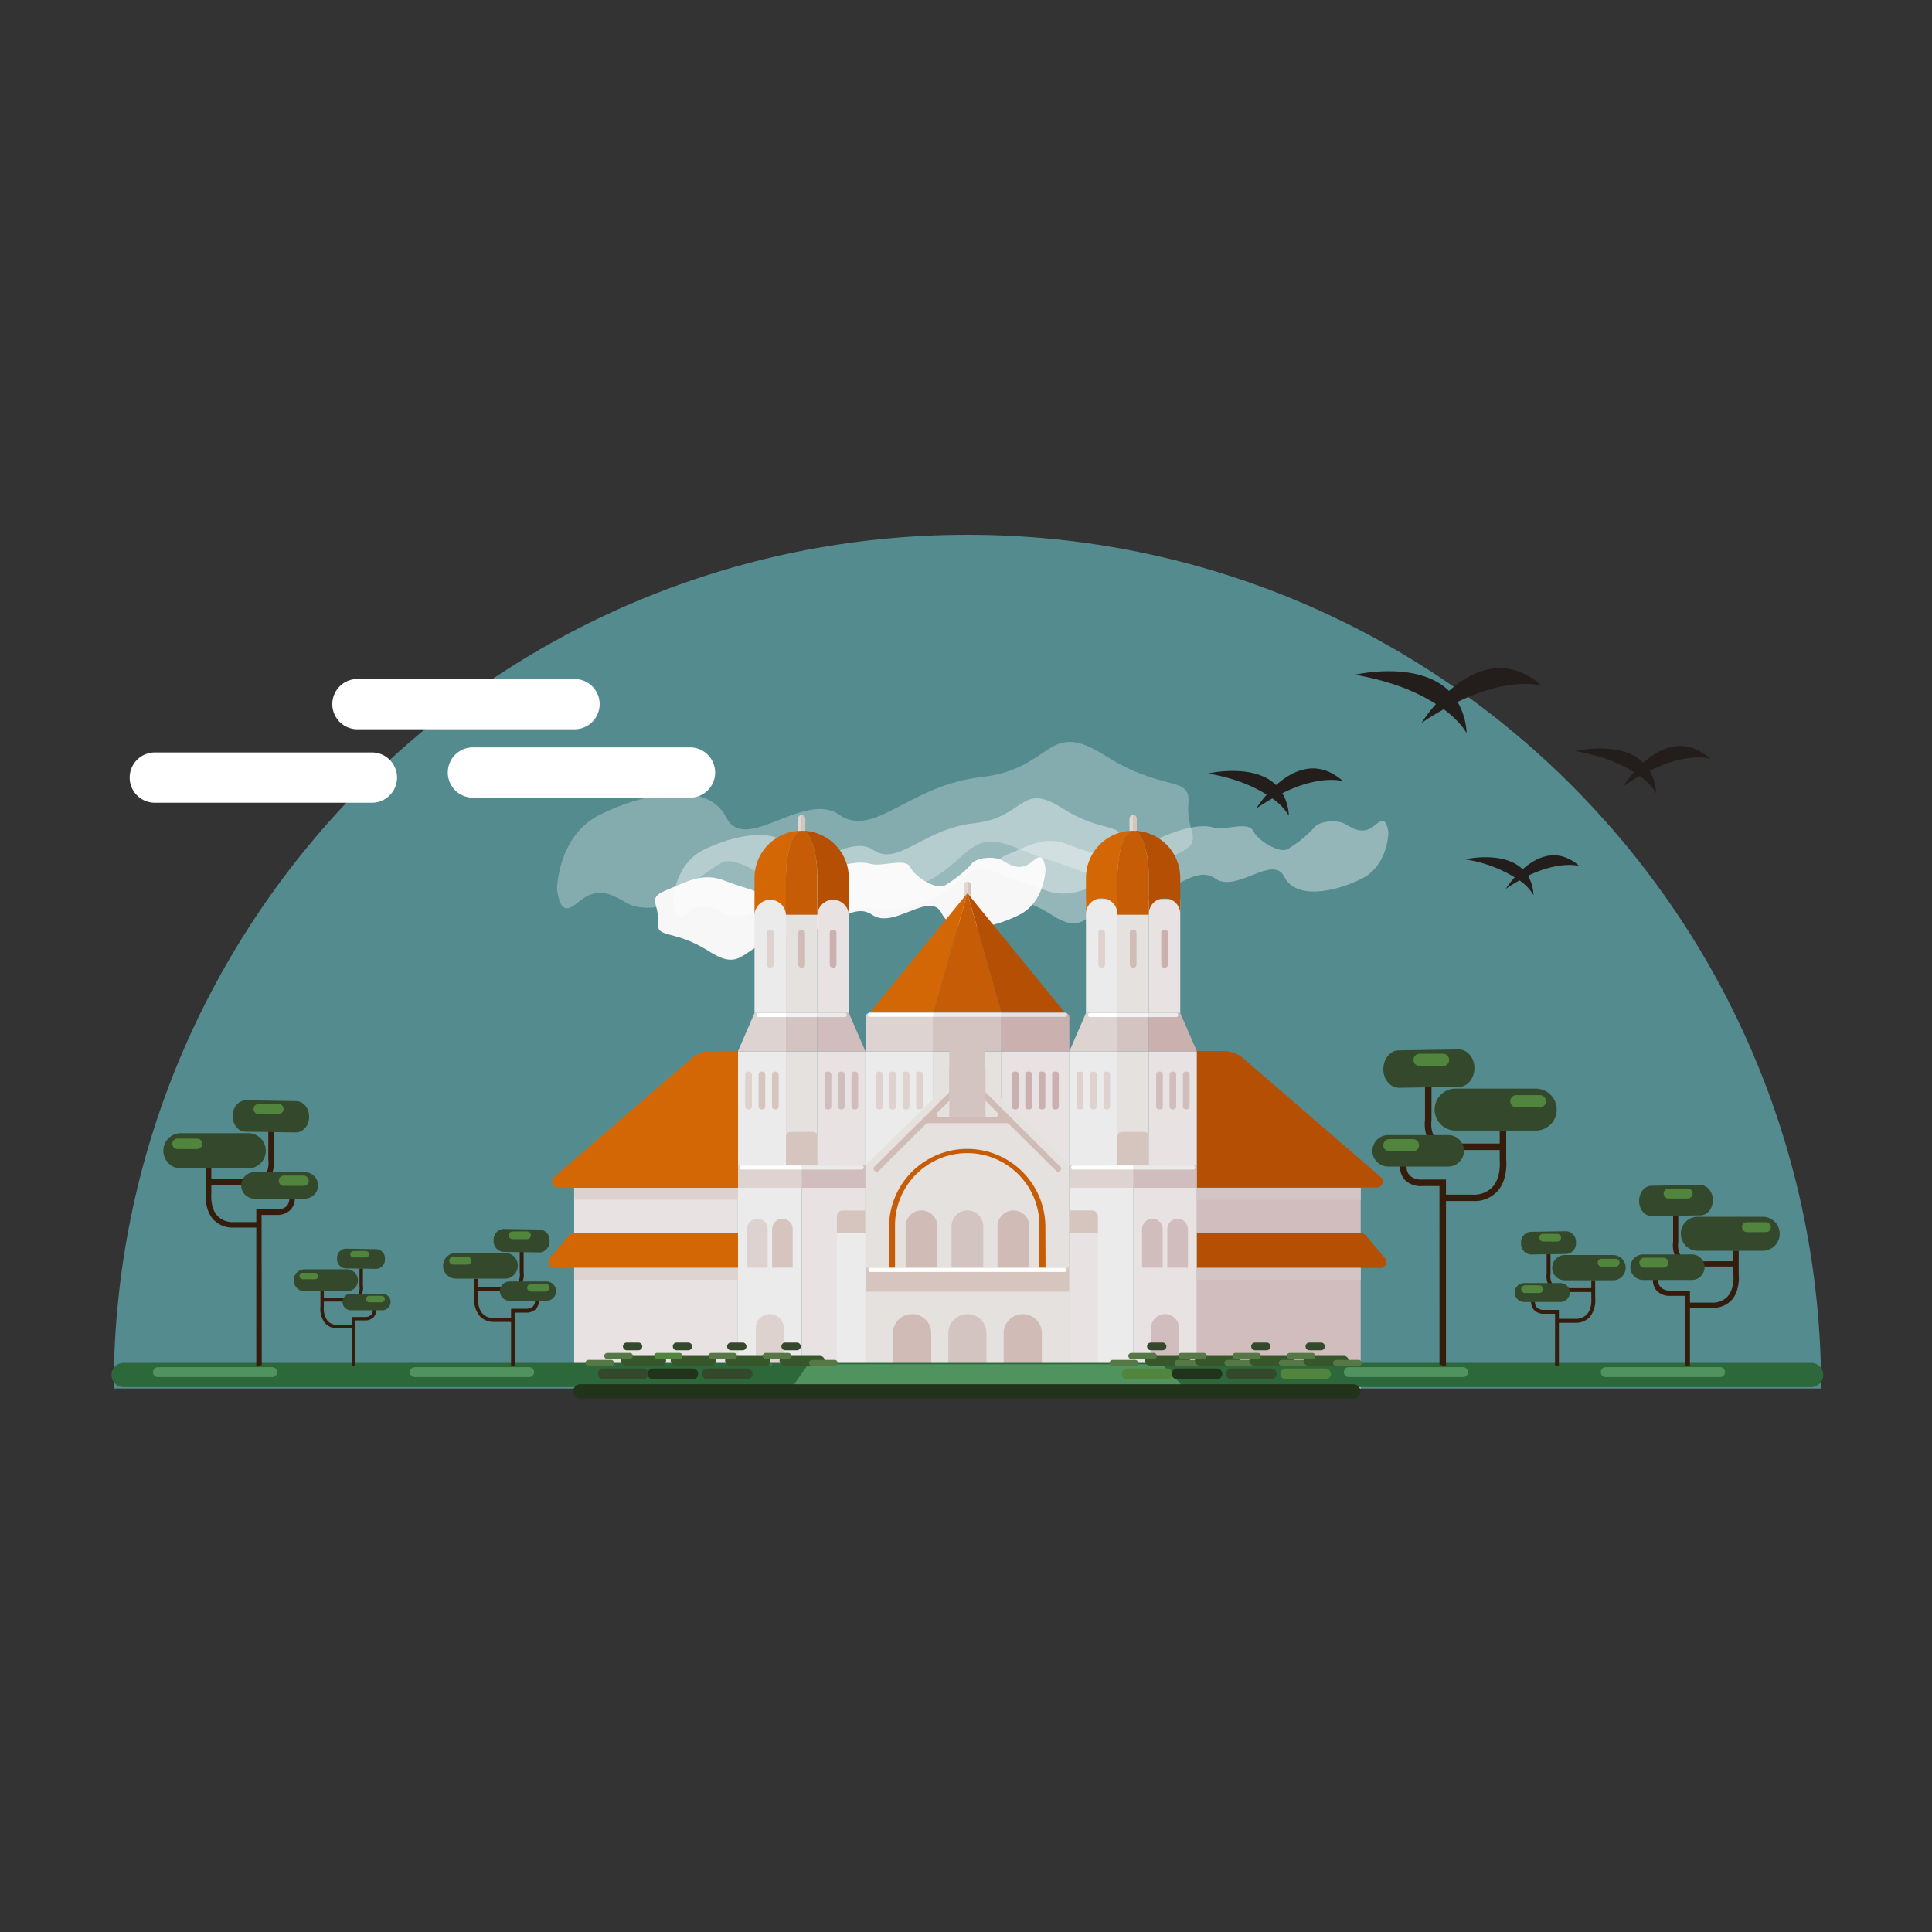 <svg id="Layer_1" data-name="Layer 1" xmlns="http://www.w3.org/2000/svg" viewBox="0 0 500 500"><rect x="0" y="0" width="500" height="500" fill="#333333" stroke="none"/><defs><style>.cls-1{fill:#75e4ea;opacity:0.5;}.cls-2,.cls-6{fill:#fff;}.cls-3,.cls-4,.cls-5{fill:#f7f7f7;}.cls-3,.cls-6{opacity:0.4;}.cls-4{opacity:0.3;}.cls-7{fill:#231e1c;}.cls-8{fill:#d6c5bf;}.cls-9{fill:#e0d6d2;}.cls-10{fill:#b54f04;}.cls-11{fill:#d36705;}.cls-12{fill:#c65c05;}.cls-13{fill:#e5e1de;}.cls-14{fill:#e8e3e2;}.cls-15{fill:#ebebeb;}.cls-16{fill:#d3c4c1;}.cls-17{fill:#cab0ae;}.cls-18{fill:#ddd3d0;}.cls-19{fill:#ddd2ce;}.cls-20{fill:#d1bdbd;}.cls-21{fill:#d0bbb6;}.cls-22{fill:#f3f3f3;}.cls-23{fill:#d3c5c5;}.cls-24{fill:#2d683b;}.cls-25{fill:#50935e;}.cls-26{fill:#34492c;}.cls-27{fill:#37562a;}.cls-28{fill:#567746;}.cls-29{fill:#21331a;}.cls-30{fill:#51843c;}.cls-31{fill:#351c0b;}</style></defs><title>Artboard 9</title><path class="cls-1" d="M29.42,359.35c0-122,98.92-220.95,220.94-220.95s220.95,98.92,220.95,220.95"/><path class="cls-2" d="M102.75,201.24a6.51,6.51,0,0,1-6.51,6.51H40.07a6.51,6.51,0,0,1-6.51-6.51h0a6.51,6.51,0,0,1,6.51-6.51H96.25a6.51,6.51,0,0,1,6.51,6.51Z"/><path class="cls-2" d="M155.19,182.23a6.51,6.51,0,0,1-6.51,6.51H92.51A6.51,6.51,0,0,1,86,182.23h0a6.51,6.51,0,0,1,6.51-6.51h56.17a6.51,6.51,0,0,1,6.51,6.51Z"/><path class="cls-2" d="M185.08,199.93a6.51,6.51,0,0,1-6.51,6.51H122.4a6.51,6.51,0,0,1-6.51-6.51h0a6.51,6.51,0,0,1,6.51-6.51h56.17a6.51,6.51,0,0,1,6.51,6.51Z"/><path class="cls-3" d="M359.31,215.37s0,8.54-6.83,12-17.08,5.55-20.07-.43-12.38,4.27-17.93.43-11.1,4.7-22.63,6-10.25,9.39-19.64,3.42-13.66-3-13.24-7.69-3-6,2.13-8.11,9.39-4.7,14.94-2.56,5.55,1.71,8.54,3,6,2.56,8.54.85,4.7-4.7,9.39-6.41,8.54-2.56,11.53-1.71,9-1.71,10.25.85,6.83,6,9,4.7a29.84,29.84,0,0,0,6.83-5.55c1.28-1.71,6-2.13,8.11-.85s3.84,2.13,6,1.28S358.46,209.82,359.31,215.37Z"/><path class="cls-4" d="M144.15,230.3s0-13.9,11.12-19.47,27.81-9,32.68.7,20.16-7,29.2-.7,18.08-7.65,36.85-9.73,16.69-15.3,32-5.56,22.25,4.87,21.55,12.51,4.87,9.73-3.48,13.21-15.3,7.65-24.33,4.17-9-2.78-13.91-4.87-9.73-4.17-13.9-1.39-7.65,7.65-15.3,10.43-13.9,4.17-18.77,2.78-14.6,2.78-16.69-1.39-11.12-9.73-14.6-7.65-9,6.26-11.12,9-9.73,3.48-13.21,1.39-6.26-3.48-9.73-2.09S145.54,239.34,144.15,230.3Z"/><path class="cls-5" d="M270.59,224.78s0,8.54-6.83,12-17.08,5.55-20.07-.43-12.38,4.27-17.93.43-11.1,4.7-22.63,6-10.25,9.39-19.64,3.42-13.66-3-13.24-7.69-3-6,2.13-8.11,9.39-4.7,14.94-2.56,5.55,1.71,8.54,3,6,2.56,8.54.85,4.7-4.7,9.39-6.4,8.54-2.56,11.53-1.71,9-1.71,10.25.86,6.83,6,9,4.7,5.55-3.84,6.83-5.55,6-2.13,8.11-.85,3.84,2.14,6,1.28S269.74,219.23,270.59,224.78Z"/><path class="cls-6" d="M174.16,233.78s0-9.87,7.9-13.82,19.73-6.41,23.19.49,14.31-4.93,20.72-.49,12.83-5.43,26.15-6.91,11.84-10.85,22.69-3.95,15.79,3.45,15.29,8.88,3.46,6.91-2.47,9.37-10.85,5.43-17.27,3-6.41-2-9.87-3.46-6.91-3-9.87-1-5.43,5.43-10.85,7.4-9.87,3-13.32,2-10.36,2-11.84-1-7.89-6.91-10.36-5.43-6.41,4.44-7.89,6.41-6.91,2.47-9.37,1-4.44-2.47-6.91-1.48S175.15,240.19,174.16,233.78Z"/><path class="cls-7" d="M399,177.48c-9.27-8.22-18.09-3.89-24,1.33-8.15-8-24.31-4.19-24.31-4.19,10,1.78,16.52,4.75,20.93,7.59a41.79,41.79,0,0,0-3.78,4.94c2-1.42,3.94-2.54,5.8-3.6,4.49,3.35,5.92,6.2,5.92,6.2a17.63,17.63,0,0,0-2.34-8.08C391.06,174.91,399,177.48,399,177.48Z"/><path class="cls-7" d="M442.63,196.37c-6.7-5.94-13.08-2.81-17.32,1-5.89-5.77-17.57-3-17.57-3,7.2,1.29,11.94,3.43,15.13,5.49a30,30,0,0,0-2.73,3.57c1.48-1,2.85-1.84,4.19-2.61a14.66,14.66,0,0,1,4.28,4.48,12.74,12.74,0,0,0-1.69-5.84C436.91,194.51,442.63,196.37,442.63,196.37Z"/><path class="cls-7" d="M408.76,224.15c-5.69-5-11.1-2.39-14.7.82-5-4.89-14.92-2.57-14.92-2.57A34.5,34.5,0,0,1,392,227.05a25.67,25.67,0,0,0-2.32,3c1.25-.87,2.42-1.56,3.56-2.21a12.43,12.43,0,0,1,3.63,3.81,10.8,10.8,0,0,0-1.44-5C403.9,222.57,408.76,224.15,408.76,224.15Z"/><path class="cls-7" d="M347.59,202.18c-6.7-5.94-13.08-2.81-17.32,1-5.89-5.76-17.58-3-17.58-3,7.2,1.29,11.94,3.43,15.13,5.49a30.11,30.11,0,0,0-2.73,3.57c1.48-1,2.85-1.84,4.19-2.61a14.64,14.64,0,0,1,4.28,4.48,12.74,12.74,0,0,0-1.69-5.84C341.87,200.32,347.59,202.18,347.59,202.18Z"/><path class="cls-8" d="M250.36,228.18v4.39h.95v-3.45A1,1,0,0,0,250.36,228.18Z"/><path class="cls-9" d="M249.42,229.13v3.45h.95v-4.39A1,1,0,0,0,249.42,229.13Z"/><polygon class="cls-10" points="275.62 262.1 250.36 231.16 259.16 262.1 275.62 262.1"/><polygon class="cls-11" points="225.1 262.1 250.36 231.16 241.57 262.1 225.1 262.1"/><polygon class="cls-12" points="259.16 262.1 250.36 231.16 241.57 262.1 259.16 262.1"/><rect class="cls-13" x="241.57" y="272.09" width="17.59" height="29.54"/><rect class="cls-14" x="259.16" y="272.09" width="17.59" height="29.54"/><rect class="cls-15" x="223.98" y="272.09" width="17.59" height="29.54"/><rect class="cls-16" x="241.57" y="262.09" width="17.59" height="9.99"/><path class="cls-17" d="M259.16,262.09h16.43a1.16,1.16,0,0,1,1.16,1.16v8.83a0,0,0,0,1,0,0H259.16a0,0,0,0,1,0,0v-10A0,0,0,0,1,259.16,262.09Z"/><path class="cls-18" d="M225.14,262.09h16.43a0,0,0,0,1,0,0v10a0,0,0,0,1,0,0H224a0,0,0,0,1,0,0v-8.83A1.16,1.16,0,0,1,225.14,262.09Z"/><path class="cls-13" d="M275.62,263.16H259.16v-1.06h16.47a.53.53,0,0,1,0,1.06Z"/><path class="cls-2" d="M225.1,262.09h16.47v1.06H225.1a.53.53,0,0,1,0-1.06Z"/><rect class="cls-15" x="241.57" y="262.09" width="17.59" height="1.06"/><path class="cls-17" d="M262.91,277.32h-.31a.71.71,0,0,0-.71.71v8.37a.71.71,0,0,0,.71.71h.31a.71.71,0,0,0,.71-.71V278A.71.71,0,0,0,262.91,277.32Zm3.46,0h-.31a.71.71,0,0,0-.71.71v8.37a.71.71,0,0,0,.71.71h.31a.71.71,0,0,0,.71-.71V278A.71.71,0,0,0,266.38,277.32Zm6.93,0H273a.71.71,0,0,0-.71.71v8.37a.71.71,0,0,0,.71.71h.31a.71.71,0,0,0,.71-.71V278A.71.71,0,0,0,273.31,277.32Zm-3.47,0h-.31a.71.71,0,0,0-.71.71v8.37a.71.71,0,0,0,.71.71h.31a.71.71,0,0,0,.71-.71V278A.71.71,0,0,0,269.84,277.32Z"/><path class="cls-19" d="M227.73,277.32h-.31a.71.71,0,0,0-.71.71v8.37a.71.71,0,0,0,.71.71h.31a.71.71,0,0,0,.71-.71V278A.71.71,0,0,0,227.73,277.32Zm3.46,0h-.31a.71.71,0,0,0-.71.71v8.37a.71.71,0,0,0,.71.71h.31a.71.71,0,0,0,.71-.71V278A.71.71,0,0,0,231.2,277.32Zm6.93,0h-.31a.71.71,0,0,0-.71.71v8.37a.71.71,0,0,0,.71.71h.31a.71.71,0,0,0,.71-.71V278A.71.71,0,0,0,238.13,277.32Zm-3.47,0h-.31a.71.71,0,0,0-.71.71v8.37a.71.71,0,0,0,.71.71h.31a.71.71,0,0,0,.71-.71V278A.71.71,0,0,0,234.66,277.32Z"/><rect class="cls-15" x="276.75" y="301.62" width="16.51" height="57.73"/><rect class="cls-14" x="293.25" y="301.62" width="16.51" height="57.73"/><polygon class="cls-13" points="276.75 359.35 223.98 359.35 223.98 301.61 250.36 275.65 276.75 301.61 276.75 359.35"/><rect class="cls-13" x="223.98" y="328.11" width="52.77" height="31.24"/><rect class="cls-8" x="223.98" y="328.11" width="52.77" height="6.17"/><rect class="cls-20" x="293.25" y="301.62" width="16.51" height="5.79"/><path class="cls-16" d="M250.36,340.09a4.94,4.94,0,0,0-4.94,4.94v14.32h9.88V345A4.94,4.94,0,0,0,250.36,340.09Z"/><path class="cls-21" d="M264.68,340.09a4.94,4.94,0,0,0-4.94,4.94v14.32h9.88V345A4.94,4.94,0,0,0,264.68,340.09Z"/><path class="cls-21" d="M236,340.09A4.94,4.94,0,0,0,231.1,345v14.32H241V345A4.94,4.94,0,0,0,236,340.09Z"/><path class="cls-16" d="M250.36,313.26a4.1,4.1,0,0,0-4.1,4.1v10.75h8.21V317.36A4.1,4.1,0,0,0,250.36,313.26Z"/><path class="cls-21" d="M262.26,313.26a4.1,4.1,0,0,0-4.1,4.1v10.75h8.21V317.36A4.1,4.1,0,0,0,262.26,313.26Z"/><path class="cls-21" d="M238.47,313.26a4.1,4.1,0,0,0-4.1,4.1v10.75h8.21V317.36A4.1,4.1,0,0,0,238.47,313.26Z"/><path class="cls-12" d="M270.59,328.11H269v-11a18.68,18.68,0,0,0-37.37,0v11h-1.54v-11a20.23,20.23,0,0,1,40.45,0Z"/><path class="cls-14" d="M276.75,313.26h5.84a1.54,1.54,0,0,1,1.54,1.54v44.55a0,0,0,0,1,0,0h-7.38a0,0,0,0,1,0,0V313.26A0,0,0,0,1,276.75,313.26Z"/><path class="cls-20" d="M301.51,340.09a3.62,3.62,0,0,0-3.62,3.62v15.63h7.25V343.72A3.62,3.62,0,0,0,301.51,340.09Z"/><path class="cls-20" d="M298.24,315.41a2.67,2.67,0,0,0-2.67,2.67v10h5.33v-10A2.67,2.67,0,0,0,298.24,315.41Z"/><path class="cls-20" d="M304.77,315.41a2.67,2.67,0,0,0-2.67,2.67v10h5.33v-10A2.67,2.67,0,0,0,304.77,315.41Z"/><rect class="cls-18" x="276.75" y="301.62" width="16.51" height="5.79"/><path class="cls-16" d="M250.36,263.21a4.68,4.68,0,0,0-4.68,4.68v16.33H255V267.9A4.68,4.68,0,0,0,250.36,263.21Z"/><path class="cls-21" d="M274.39,303a.77.77,0,0,0,0-1.09l-23.48-23.34a.77.77,0,0,0-1.09,0l-23.48,23.34a.77.77,0,1,0,1.09,1.09l12.17-12.1a.77.77,0,0,1,.54-.22h20.44a.77.77,0,0,1,.54.22L273.3,303A.77.77,0,0,0,274.39,303ZM242.7,287.83l7.12-7.07a.77.77,0,0,1,1.09,0l7.12,7.07a.77.77,0,0,1-.54,1.32H243.25A.77.77,0,0,1,242.7,287.83Z"/><rect class="cls-15" x="276.75" y="272.09" width="12.44" height="29.54"/><rect class="cls-13" x="289.19" y="272.09" width="8.13" height="29.54"/><path class="cls-8" d="M296.16,292.94h-5.82a1.16,1.16,0,0,0-1.16,1.16v7.52h8.13V294.1A1.16,1.16,0,0,0,296.16,292.94Z"/><rect class="cls-14" x="297.32" y="272.09" width="12.44" height="29.54"/><rect class="cls-16" x="289.19" y="262.15" width="8.13" height="9.93"/><polygon class="cls-17" points="309.76 272.09 305.45 262.15 297.32 262.15 297.32 272.09 309.76 272.09"/><polygon class="cls-18" points="276.75 272.09 281.05 262.15 289.19 262.15 289.19 272.09 276.75 272.09"/><path class="cls-2" d="M275.5,329.17H225.23a.53.53,0,0,1,0-1.06H275.5a.53.53,0,0,1,0,1.06Z"/><path class="cls-8" d="M276.75,313.26h5.84a1.54,1.54,0,0,1,1.54,1.54v4.34a0,0,0,0,1,0,0h-7.38a0,0,0,0,1,0,0v-5.88A0,0,0,0,1,276.75,313.26Z"/><rect class="cls-14" x="207.47" y="301.62" width="16.51" height="57.73" transform="translate(431.45 660.97) rotate(-180)"/><rect class="cls-15" x="190.97" y="301.62" width="16.51" height="57.73" transform="translate(398.44 660.97) rotate(-180)"/><rect class="cls-20" x="207.47" y="301.62" width="16.51" height="5.79"/><path class="cls-15" d="M216.59,313.26H224a0,0,0,0,1,0,0v44.55a1.54,1.54,0,0,1-1.54,1.54h-5.84a0,0,0,0,1,0,0V313.26A0,0,0,0,1,216.59,313.26Z" transform="translate(440.57 672.61) rotate(-180)"/><path class="cls-19" d="M199.22,340.09a3.62,3.62,0,0,1,3.62,3.62v15.63H195.6V343.72A3.62,3.62,0,0,1,199.22,340.09Z"/><path class="cls-8" d="M202.48,315.41a2.67,2.67,0,0,1,2.67,2.67v10h-5.33v-10A2.67,2.67,0,0,1,202.48,315.41Z"/><path class="cls-19" d="M196,315.41a2.67,2.67,0,0,1,2.67,2.67v10h-5.33v-10A2.67,2.67,0,0,1,196,315.41Z"/><rect class="cls-18" x="190.97" y="301.62" width="16.51" height="5.79"/><rect class="cls-15" x="190.97" y="272.09" width="12.44" height="29.54"/><rect class="cls-13" x="203.41" y="272.09" width="8.13" height="29.54"/><path class="cls-8" d="M210.38,292.94h-5.82a1.16,1.16,0,0,0-1.16,1.16v7.52h8.13V294.1A1.16,1.16,0,0,0,210.38,292.94Z"/><rect class="cls-14" x="211.54" y="272.09" width="12.44" height="29.54"/><rect class="cls-16" x="203.41" y="262.15" width="8.13" height="9.93"/><polygon class="cls-20" points="223.98 272.09 219.67 262.15 211.54 262.15 211.54 272.09 223.98 272.09"/><polygon class="cls-18" points="190.97 272.09 195.27 262.15 203.41 262.15 203.41 272.09 190.97 272.09"/><path class="cls-8" d="M216.59,313.26H224a0,0,0,0,1,0,0v4.34a1.54,1.54,0,0,1-1.54,1.54h-5.84a0,0,0,0,1,0,0v-5.88A0,0,0,0,1,216.59,313.26Z" transform="translate(440.57 632.4) rotate(-180)"/><path class="cls-15" d="M308.8,302.68H293.25v-1.06H308.8a.53.53,0,0,1,0,1.06Z"/><path class="cls-2" d="M277.71,301.62h15.55v1.06H277.71a.53.53,0,0,1,0-1.06Z"/><path class="cls-15" d="M223,302.68H207.47v-1.06H223a.53.53,0,0,1,0,1.06Z"/><path class="cls-2" d="M191.93,301.62h15.55v1.06H191.93a.53.53,0,0,1,0-1.06Z"/><path class="cls-15" d="M304.41,263.21h-7.09v-1.06h7.09a.53.53,0,0,1,0,1.06Z"/><path class="cls-2" d="M282.09,262.15h7.09v1.06h-7.09a.53.53,0,0,1,0-1.06Z"/><rect class="cls-22" x="289.19" y="262.15" width="8.13" height="1.06"/><path class="cls-15" d="M218.63,263.21h-7.09v-1.06h7.09a.53.53,0,0,1,0,1.06Z"/><path class="cls-2" d="M196.31,262.15h7.09v1.06h-7.09a.53.53,0,0,1,0-1.06Z"/><rect class="cls-22" x="203.41" y="262.15" width="8.13" height="1.06"/><rect class="cls-20" x="299.21" y="277.32" width="1.73" height="9.79" rx="0.71" ry="0.71"/><rect class="cls-20" x="302.67" y="277.32" width="1.73" height="9.79" rx="0.71" ry="0.71"/><rect class="cls-20" x="306.14" y="277.32" width="1.73" height="9.79" rx="0.71" ry="0.71"/><rect class="cls-19" x="278.64" y="277.32" width="1.73" height="9.79" rx="0.71" ry="0.71"/><rect class="cls-19" x="282.1" y="277.32" width="1.73" height="9.79" rx="0.71" ry="0.71"/><rect class="cls-19" x="285.57" y="277.32" width="1.73" height="9.79" rx="0.71" ry="0.71"/><rect class="cls-20" x="213.43" y="277.32" width="1.73" height="9.79" rx="0.71" ry="0.71"/><rect class="cls-20" x="216.89" y="277.32" width="1.73" height="9.79" rx="0.71" ry="0.71"/><rect class="cls-20" x="220.36" y="277.32" width="1.73" height="9.79" rx="0.71" ry="0.71"/><rect class="cls-19" x="192.86" y="277.32" width="1.73" height="9.79" rx="0.71" ry="0.71"/><rect class="cls-8" x="196.32" y="277.32" width="1.73" height="9.79" rx="0.71" ry="0.71"/><rect class="cls-8" x="199.79" y="277.32" width="1.73" height="9.79" rx="0.71" ry="0.71"/><path class="cls-8" d="M207.47,210.9v4.39h.95v-3.45A1,1,0,0,0,207.47,210.9Z"/><path class="cls-9" d="M206.53,211.84v3.45h.95V210.9A1,1,0,0,0,206.53,211.84Z"/><rect class="cls-13" x="203.41" y="232.67" width="8.13" height="29.48"/><rect class="cls-14" x="211.54" y="232.67" width="8.13" height="29.48"/><rect class="cls-15" x="195.27" y="232.67" width="8.13" height="29.48"/><path class="cls-11" d="M207.47,215a12.2,12.2,0,0,0-12.2,12.2v9.54a4.07,4.07,0,0,1,8.13,0v-9.54C203.41,220.46,205.23,215,207.47,215Z"/><path class="cls-10" d="M207.47,215c2.25,0,4.07,5.46,4.07,12.2v9.54a4.07,4.07,0,0,1,8.13,0v-9.54A12.2,12.2,0,0,0,207.47,215Z"/><path class="cls-12" d="M207.47,215c-2.25,0-4.07,5.46-4.07,12.2v9.54h8.13v-9.54C211.54,220.46,209.72,215,207.47,215Z"/><rect class="cls-17" x="214.74" y="240.62" width="1.73" height="9.79" rx="0.71" ry="0.71"/><rect class="cls-21" x="206.61" y="240.62" width="1.73" height="9.79" rx="0.71" ry="0.71"/><rect class="cls-19" x="198.47" y="240.62" width="1.73" height="9.79" rx="0.71" ry="0.71"/><rect class="cls-16" x="245.68" y="276.23" width="9.37" height="12.91"/><path class="cls-8" d="M293.25,210.9v4.39h.95v-3.45A1,1,0,0,0,293.25,210.9Z"/><path class="cls-9" d="M292.31,211.84v3.45h.95V210.9A1,1,0,0,0,292.31,211.84Z"/><rect class="cls-13" x="289.19" y="232.67" width="8.13" height="29.48"/><rect class="cls-14" x="297.32" y="232.67" width="8.13" height="29.48"/><rect class="cls-15" x="281.05" y="232.67" width="8.13" height="29.48"/><path class="cls-11" d="M293.25,215a12.2,12.2,0,0,0-12.2,12.2v9.54a4.07,4.07,0,1,1,8.13,0v-9.54C289.19,220.46,291,215,293.25,215Z"/><path class="cls-10" d="M293.25,215c2.25,0,4.07,5.46,4.07,12.2v9.54a4.07,4.07,0,1,1,8.13,0v-9.54A12.2,12.2,0,0,0,293.25,215Z"/><path class="cls-12" d="M293.25,215c-2.25,0-4.07,5.46-4.07,12.2v9.54h8.13v-9.54C297.32,220.46,295.5,215,293.25,215Z"/><rect class="cls-17" x="300.52" y="240.62" width="1.73" height="9.79" rx="0.71" ry="0.71"/><rect class="cls-21" x="292.39" y="240.62" width="1.73" height="9.79" rx="0.71" ry="0.71"/><rect class="cls-19" x="284.25" y="240.62" width="1.73" height="9.79" rx="0.71" ry="0.71"/><rect class="cls-20" x="309.76" y="328.11" width="42.38" height="31.24"/><path class="cls-10" d="M352.14,319.14H309.76v9h47.47a1.54,1.54,0,0,0,1.18-2.54l-4.86-5.77A1.85,1.85,0,0,0,352.14,319.14Z"/><rect class="cls-20" x="309.76" y="307.41" width="42.38" height="11.73"/><rect class="cls-23" x="309.76" y="328.11" width="42.38" height="3.09"/><rect class="cls-23" x="309.76" y="307.41" width="42.38" height="3.09"/><path class="cls-10" d="M357.41,304.7,321.87,274a8.05,8.05,0,0,0-5.26-2h-6.85v35.32H356.4A1.54,1.54,0,0,0,357.41,304.7Z"/><rect class="cls-14" x="148.59" y="328.11" width="42.38" height="31.24" transform="translate(339.56 687.46) rotate(-180)"/><path class="cls-11" d="M148.59,319.14H191v9H143.49a1.54,1.54,0,0,1-1.18-2.54l4.86-5.77A1.85,1.85,0,0,1,148.59,319.14Z"/><rect class="cls-14" x="148.59" y="307.41" width="42.38" height="11.73" transform="translate(339.56 626.55) rotate(-180)"/><rect class="cls-19" x="148.59" y="328.11" width="42.38" height="3.09" transform="translate(339.56 659.3) rotate(-180)"/><rect class="cls-19" x="148.59" y="307.41" width="42.38" height="3.09" transform="translate(339.56 617.9) rotate(-180)"/><path class="cls-11" d="M143.32,304.7,178.86,274a8.05,8.05,0,0,1,5.26-2H191v35.32H144.33A1.54,1.54,0,0,1,143.32,304.7Z"/><path class="cls-24" d="M471.86,355.84a3.14,3.14,0,0,1-3.14,3.14H32a3.14,3.14,0,0,1-3.14-3.14h0A3.14,3.14,0,0,1,32,352.7H468.72a3.14,3.14,0,0,1,3.14,3.14Z"/><polygon class="cls-25" points="306.15 358.8 204.73 359.35 209.17 353.07 300.8 353.07 306.15 358.8"/><path class="cls-25" d="M71.72,355.1a1.29,1.29,0,0,1-1.29,1.29H40.87a1.29,1.29,0,0,1-1.29-1.29h0a1.29,1.29,0,0,1,1.29-1.29H70.43a1.29,1.29,0,0,1,1.29,1.29Z"/><path class="cls-25" d="M138.23,355.1a1.29,1.29,0,0,1-1.29,1.29H107.38a1.29,1.29,0,0,1-1.29-1.29h0a1.29,1.29,0,0,1,1.29-1.29h29.56a1.29,1.29,0,0,1,1.29,1.29Z"/><path class="cls-25" d="M379.93,355.1a1.29,1.29,0,0,1-1.29,1.29H349.08a1.29,1.29,0,0,1-1.29-1.29h0a1.29,1.29,0,0,1,1.29-1.29h29.56a1.29,1.29,0,0,1,1.29,1.29Z"/><path class="cls-25" d="M446.43,355.1a1.29,1.29,0,0,1-1.29,1.29H415.58a1.29,1.29,0,0,1-1.29-1.29h0a1.29,1.29,0,0,1,1.29-1.29h29.56a1.29,1.29,0,0,1,1.29,1.29Z"/><path class="cls-26" d="M167.79,355.55a1.39,1.39,0,0,1-1.39,1.4H156.12a1.39,1.39,0,0,1-1.39-1.4h0a1.39,1.39,0,0,1,1.39-1.4H166.4a1.39,1.39,0,0,1,1.39,1.4Z"/><path class="cls-27" d="M172.38,352.15a1.25,1.25,0,0,1-1.24,1.25h-9.19a1.25,1.25,0,0,1-1.24-1.25h0a1.25,1.25,0,0,1,1.24-1.25h9.19a1.25,1.25,0,0,1,1.24,1.25Z"/><path class="cls-28" d="M158.9,352.72a.79.79,0,0,1-.79.79h-5.8a.79.79,0,0,1-.79-.79h0a.79.79,0,0,1,.79-.79h5.8a.79.79,0,0,1,.79.79Z"/><path class="cls-28" d="M163.76,350.92a.79.79,0,0,1-.79.79h-5.8a.79.79,0,0,1-.79-.79h0a.79.79,0,0,1,.79-.79H163a.79.79,0,0,1,.79.79Z"/><path class="cls-26" d="M166.22,348.45a1,1,0,0,1-1,1h-3a1,1,0,0,1-1-1h0a1,1,0,0,1,1-1h3a1,1,0,0,1,1,1Z"/><path class="cls-29" d="M180.69,355.55a1.4,1.4,0,0,1-1.4,1.4H169a1.39,1.39,0,0,1-1.39-1.4h0a1.39,1.39,0,0,1,1.39-1.4h10.28a1.4,1.4,0,0,1,1.4,1.4Z"/><path class="cls-27" d="M185.28,352.15A1.25,1.25,0,0,1,184,353.4h-9.18a1.25,1.25,0,0,1-1.25-1.25h0a1.25,1.25,0,0,1,1.25-1.25H184a1.24,1.24,0,0,1,1.24,1.25Z"/><path class="cls-30" d="M176.65,350.92a.79.79,0,0,1-.79.79h-5.8a.79.79,0,0,1-.79-.79h0a.79.79,0,0,1,.79-.79h5.8a.79.79,0,0,1,.79.79Z"/><path class="cls-26" d="M179.12,348.45a1,1,0,0,1-1,1h-3a1,1,0,0,1-1-1h0a1,1,0,0,1,1-1h3a1,1,0,0,1,1,1Z"/><path class="cls-26" d="M194.74,355.55a1.39,1.39,0,0,1-1.39,1.4H183.07a1.39,1.39,0,0,1-1.39-1.4h0a1.39,1.39,0,0,1,1.39-1.4h10.28a1.39,1.39,0,0,1,1.39,1.4Z"/><path class="cls-27" d="M199.33,352.15a1.25,1.25,0,0,1-1.25,1.25H188.9a1.25,1.25,0,0,1-1.24-1.25h0a1.24,1.24,0,0,1,1.24-1.25h9.18a1.25,1.25,0,0,1,1.25,1.25Z"/><path class="cls-28" d="M190.71,350.92a.79.79,0,0,1-.79.79h-5.8a.79.79,0,0,1-.79-.79h0a.79.79,0,0,1,.79-.79h5.8a.79.79,0,0,1,.79.79Z"/><path class="cls-26" d="M193.18,348.45a1,1,0,0,1-1,1h-3a1,1,0,0,1-1-1h0a1,1,0,0,1,1-1h3a1,1,0,0,1,1,1Z"/><path class="cls-27" d="M213.39,352.15a1.25,1.25,0,0,1-1.24,1.25H203a1.25,1.25,0,0,1-1.25-1.25h0A1.25,1.25,0,0,1,203,350.9h9.18a1.24,1.24,0,0,1,1.24,1.25Z"/><path class="cls-30" d="M199.91,352.72a.79.79,0,0,1-.79.79"/><path class="cls-28" d="M216.76,352.72a.79.79,0,0,1-.79.79h-5.8a.79.79,0,0,1-.79-.79h0a.79.79,0,0,1,.79-.79H216a.79.79,0,0,1,.79.79Z"/><path class="cls-28" d="M204.77,350.92a.79.79,0,0,1-.79.79h-5.8a.79.79,0,0,1-.79-.79h0a.79.79,0,0,1,.79-.79H204a.79.79,0,0,1,.79.79Z"/><path class="cls-26" d="M207.23,348.45a1,1,0,0,1-1,1h-3a1,1,0,0,1-1-1h0a1,1,0,0,1,1-1h3a1,1,0,0,1,1,1Z"/><path class="cls-30" d="M303.43,355.55a1.39,1.39,0,0,1-1.39,1.4H291.75a1.4,1.4,0,0,1-1.4-1.4h0a1.4,1.4,0,0,1,1.4-1.4H302a1.39,1.39,0,0,1,1.39,1.4Z"/><path class="cls-27" d="M308,352.15a1.25,1.25,0,0,1-1.25,1.25h-9.18a1.25,1.25,0,0,1-1.24-1.25h0a1.24,1.24,0,0,1,1.24-1.25h9.18a1.25,1.25,0,0,1,1.25,1.25Z"/><path class="cls-28" d="M294.54,352.72a.79.79,0,0,1-.79.79h-5.8a.79.79,0,0,1-.79-.79h0a.79.79,0,0,1,.79-.79h5.8a.79.79,0,0,1,.79.79Z"/><path class="cls-28" d="M311.38,352.72a.79.79,0,0,1-.79.79h-5.8a.79.79,0,0,1-.79-.79h0a.79.79,0,0,1,.79-.79h5.8a.79.79,0,0,1,.79.79Z"/><path class="cls-28" d="M299.39,350.92a.79.79,0,0,1-.79.79h-5.8a.79.79,0,0,1-.79-.79h0a.79.79,0,0,1,.79-.79h5.8a.79.79,0,0,1,.79.79Z"/><path class="cls-26" d="M301.86,348.45a1,1,0,0,1-1,1h-3a1,1,0,0,1-1-1h0a1,1,0,0,1,1-1h3a1,1,0,0,1,1,1Z"/><path class="cls-29" d="M316.32,355.55a1.39,1.39,0,0,1-1.39,1.4H304.65a1.39,1.39,0,0,1-1.39-1.4h0a1.39,1.39,0,0,1,1.39-1.4h10.28a1.39,1.39,0,0,1,1.39,1.4Z"/><path class="cls-27" d="M320.91,352.15a1.25,1.25,0,0,1-1.24,1.25h-9.19a1.25,1.25,0,0,1-1.24-1.25h0a1.25,1.25,0,0,1,1.24-1.25h9.19a1.25,1.25,0,0,1,1.24,1.25Z"/><path class="cls-28" d="M324.28,352.72a.79.79,0,0,1-.79.79h-5.8a.79.79,0,0,1-.79-.79h0a.79.79,0,0,1,.79-.79h5.8a.79.79,0,0,1,.79.79Z"/><path class="cls-28" d="M312.29,350.92a.79.79,0,0,1-.79.79h-5.8a.79.79,0,0,1-.79-.79h0a.79.79,0,0,1,.79-.79h5.8a.79.79,0,0,1,.79.79Z"/><path class="cls-26" d="M330.38,355.55a1.39,1.39,0,0,1-1.39,1.4H318.7a1.4,1.4,0,0,1-1.4-1.4h0a1.4,1.4,0,0,1,1.4-1.4H329a1.39,1.39,0,0,1,1.39,1.4Z"/><path class="cls-27" d="M335,352.15a1.25,1.25,0,0,1-1.25,1.25h-9.18a1.25,1.25,0,0,1-1.25-1.25h0a1.25,1.25,0,0,1,1.25-1.25h9.18a1.25,1.25,0,0,1,1.25,1.25Z"/><path class="cls-28" d="M338.34,352.72a.79.79,0,0,1-.79.79h-5.8a.79.79,0,0,1-.79-.79h0a.79.79,0,0,1,.79-.79h5.8a.79.79,0,0,1,.79.79Z"/><path class="cls-28" d="M326.34,350.92a.79.79,0,0,1-.79.79h-5.8a.79.79,0,0,1-.79-.79h0a.79.79,0,0,1,.79-.79h5.8a.79.79,0,0,1,.79.79Z"/><path class="cls-26" d="M328.81,348.45a1,1,0,0,1-1,1h-3a1,1,0,0,1-1-1h0a1,1,0,0,1,1-1h3a1,1,0,0,1,1,1Z"/><path class="cls-30" d="M344.44,355.55a1.39,1.39,0,0,1-1.39,1.4H332.76a1.39,1.39,0,0,1-1.39-1.4h0a1.39,1.39,0,0,1,1.39-1.4H343a1.39,1.39,0,0,1,1.39,1.4Z"/><path class="cls-27" d="M349,352.15a1.25,1.25,0,0,1-1.24,1.25H338.6a1.25,1.25,0,0,1-1.25-1.25h0a1.25,1.25,0,0,1,1.25-1.25h9.18a1.24,1.24,0,0,1,1.24,1.25Z"/><path class="cls-28" d="M352.39,352.72a.79.79,0,0,1-.79.79h-5.8a.79.79,0,0,1-.79-.79h0a.79.79,0,0,1,.79-.79h5.8a.79.79,0,0,1,.79.79Z"/><path class="cls-28" d="M340.4,350.92a.79.79,0,0,1-.79.79h-5.8a.79.79,0,0,1-.79-.79h0a.79.79,0,0,1,.79-.79h5.8a.79.79,0,0,1,.79.79Z"/><path class="cls-26" d="M342.87,348.45a1,1,0,0,1-1,1h-3a1,1,0,0,1-1-1h0a1,1,0,0,1,1-1h3a1,1,0,0,1,1,1Z"/><path class="cls-29" d="M148.33,360.08a1.86,1.86,0,0,0,1.86,1.86H350.24a1.86,1.86,0,0,0,1.86-1.86h0a1.86,1.86,0,0,0-1.86-1.86H150.19a1.86,1.86,0,0,0-1.86,1.86Z"/><path class="cls-26" d="M371.28,287.16a5.43,5.43,0,0,0,5.43,5.43h20.73a5.43,5.43,0,0,0,5.43-5.43h0a5.43,5.43,0,0,0-5.43-5.43H376.71a5.43,5.43,0,0,0-5.43,5.43Z"/><path class="cls-31" d="M373.19,310.83h8a8.09,8.09,0,0,0,6.34-2.53c2.81-3.14,2.29-8,2.27-8.22v-7.49h-1.68v7.59c0,.14.46,4.44-1.85,7a6.5,6.5,0,0,1-5.08,2h-8Z"/><path class="cls-31" d="M372.54,353.19l1.68.34V305.26H368a4.17,4.17,0,0,1-3.24-1.11,3.41,3.41,0,0,1-.74-2.39l-1.67-.2a5.06,5.06,0,0,0,1.14,3.7,5.72,5.72,0,0,0,4.51,1.69h4.53Z"/><path class="cls-31" d="M375,297.63H389v-1.68H375a4.35,4.35,0,0,1-3.47-1.33c-1.5-1.75-1.07-4.7-1.06-4.73v-8.64h-1.68v8.52s-.55,3.6,1.45,5.95A5.94,5.94,0,0,0,375,297.63Z"/><path class="cls-26" d="M358,276.74c0,2.68,1.89,4.82,4.12,4.78l15.46-.24c2.24,0,4-2.23,4-4.91h0c0-2.68-1.89-4.82-4.12-4.78l-15.46.24c-2.24,0-4,2.23-4,4.91Z"/><path class="cls-26" d="M355.17,297.83a4.07,4.07,0,0,0,4.07,4.07H374.8a4.07,4.07,0,0,0,4.07-4.07h0a4.07,4.07,0,0,0-4.07-4.07H359.25a4.07,4.07,0,0,0-4.07,4.07Z"/><path class="cls-30" d="M358,296.39a1.59,1.59,0,0,0,1.59,1.59h6.07a1.59,1.59,0,0,0,1.59-1.59h0a1.59,1.59,0,0,0-1.59-1.59h-6.07a1.59,1.59,0,0,0-1.59,1.59Z"/><path class="cls-30" d="M365.8,274.3a1.59,1.59,0,0,0,1.59,1.59h6.07a1.59,1.59,0,0,0,1.59-1.59h0a1.59,1.59,0,0,0-1.59-1.59h-6.07a1.59,1.59,0,0,0-1.59,1.59Z"/><path class="cls-30" d="M390.85,285a1.59,1.59,0,0,0,1.59,1.59h6.07a1.59,1.59,0,0,0,1.59-1.59h0a1.59,1.59,0,0,0-1.59-1.59h-6.07a1.59,1.59,0,0,0-1.59,1.59Z"/><path class="cls-26" d="M134,327.58a3.33,3.33,0,0,1-3.33,3.33H118a3.33,3.33,0,0,1-3.33-3.33h0a3.33,3.33,0,0,1,3.33-3.33H130.7a3.33,3.33,0,0,1,3.33,3.33Z"/><path class="cls-31" d="M132.86,342.11H128a5,5,0,0,1-3.89-1.55,7.14,7.14,0,0,1-1.39-5v-4.6h1v4.66c0,.08-.28,2.72,1.13,4.3a4,4,0,0,0,3.12,1.2h4.89Z"/><path class="cls-31" d="M133.26,353.53h-1V338.7H136a2.56,2.56,0,0,0,2-.68,2.09,2.09,0,0,0,.45-1.47l1-.12a3.11,3.11,0,0,1-.7,2.27,3.51,3.51,0,0,1-2.77,1h-2.78Z"/><path class="cls-31" d="M131.73,334h-8.56v-1h8.56a2.67,2.67,0,0,0,2.13-.82,4.13,4.13,0,0,0,.65-2.9v-5.31h1v5.23a5,5,0,0,1-.89,3.65A3.64,3.64,0,0,1,131.73,334Z"/><path class="cls-26" d="M142.21,321.19a2.76,2.76,0,0,1-2.53,2.94l-9.49-.15a2.76,2.76,0,0,1-2.44-3h0a2.76,2.76,0,0,1,2.53-2.93l9.49.15a2.76,2.76,0,0,1,2.44,3Z"/><path class="cls-26" d="M143.92,334.14a2.5,2.5,0,0,1-2.5,2.5h-9.54a2.5,2.5,0,0,1-2.5-2.5h0a2.5,2.5,0,0,1,2.5-2.5h9.54a2.5,2.5,0,0,1,2.5,2.5Z"/><path class="cls-30" d="M142.17,333.25a1,1,0,0,1-1,1h-3.73a1,1,0,0,1-1-1h0a1,1,0,0,1,1-1h3.73a1,1,0,0,1,1,1Z"/><path class="cls-30" d="M137.4,319.69a1,1,0,0,1-1,1h-3.73a1,1,0,0,1-1-1h0a1,1,0,0,1,1-1h3.73a1,1,0,0,1,1,1Z"/><path class="cls-30" d="M122,326.28a1,1,0,0,1-1,1h-3.73a1,1,0,0,1-1-1h0a1,1,0,0,1,1-1H121a1,1,0,0,1,1,1Z"/><path class="cls-26" d="M92.63,331.34a2.85,2.85,0,0,1-2.85,2.85H78.9A2.85,2.85,0,0,1,76,331.34h0a2.85,2.85,0,0,1,2.85-2.85H89.78a2.85,2.85,0,0,1,2.85,2.85Z"/><path class="cls-31" d="M91.63,343.77H87.45a4.25,4.25,0,0,1-3.33-1.33,6.11,6.11,0,0,1-1.19-4.31v-3.93h.88v4a5.35,5.35,0,0,0,1,3.68,3.41,3.41,0,0,0,2.67,1h4.18Z"/><path class="cls-31" d="M92,353.53h-.88V340.84h3.26a2.19,2.19,0,0,0,1.7-.58,1.79,1.79,0,0,0,.39-1.26l.87-.11a2.66,2.66,0,0,1-.6,1.94,3,3,0,0,1-2.37.89H92Z"/><path class="cls-31" d="M90.66,336.84H83.34V336h7.32a2.28,2.28,0,0,0,1.82-.7,3.53,3.53,0,0,0,.56-2.48v-4.54h.88v4.47a4.31,4.31,0,0,1-.76,3.12A3.11,3.11,0,0,1,90.66,336.84Z"/><path class="cls-26" d="M99.62,325.87a2.36,2.36,0,0,1-2.17,2.51l-8.12-.13a2.36,2.36,0,0,1-2.09-2.58h0a2.36,2.36,0,0,1,2.17-2.51l8.11.13a2.36,2.36,0,0,1,2.09,2.58Z"/><path class="cls-26" d="M101.09,336.95a2.14,2.14,0,0,1-2.14,2.14H90.79a2.14,2.14,0,0,1-2.14-2.14h0a2.14,2.14,0,0,1,2.14-2.14h8.16a2.14,2.14,0,0,1,2.14,2.14Z"/><path class="cls-30" d="M99.59,336.19a.84.84,0,0,1-.84.83H95.56a.83.83,0,0,1-.83-.83h0a.83.83,0,0,1,.83-.83h3.19a.84.84,0,0,1,.84.83Z"/><path class="cls-30" d="M95.51,324.59a.83.83,0,0,1-.83.83H91.48a.83.83,0,0,1-.83-.83h0a.83.83,0,0,1,.83-.83h3.19a.83.83,0,0,1,.83.83Z"/><path class="cls-30" d="M82.36,330.23a.83.83,0,0,1-.83.83H78.33a.84.84,0,0,1-.84-.83h0a.84.84,0,0,1,.84-.83h3.19a.83.83,0,0,1,.83.83Z"/><path class="cls-26" d="M68.79,297.82a4.56,4.56,0,0,1-4.56,4.56H46.83a4.56,4.56,0,0,1-4.56-4.56h0a4.56,4.56,0,0,1,4.56-4.56h17.4a4.56,4.56,0,0,1,4.56,4.56Z"/><path class="cls-31" d="M67.19,317.69H60.5a6.79,6.79,0,0,1-5.32-2.12c-2.36-2.64-1.92-6.72-1.9-6.9v-6.29h1.41v6.37c0,.11-.38,3.72,1.55,5.88a5.46,5.46,0,0,0,4.27,1.65h6.68Z"/><path class="cls-31" d="M67.74,353.25l-1.41.28V313h5.21a3.5,3.5,0,0,0,2.72-.93,2.86,2.86,0,0,0,.62-2l1.4-.17a4.25,4.25,0,0,1-1,3.1,4.81,4.81,0,0,1-3.79,1.42h-3.8Z"/><path class="cls-31" d="M65.63,306.6H53.93v-1.41H65.63a3.65,3.65,0,0,0,2.92-1.12c1.26-1.47.9-3.95.89-4v-7.26h1.41V300a6.89,6.89,0,0,1-1.22,5A5,5,0,0,1,65.63,306.6Z"/><path class="cls-26" d="M80,289.07c0,2.25-1.59,4-3.46,4l-13-.2c-1.88,0-3.37-1.88-3.33-4.12h0c0-2.25,1.59-4,3.46-4l13,.21c1.88,0,3.37,1.87,3.33,4.12Z"/><path class="cls-26" d="M82.31,306.78a3.42,3.42,0,0,1-3.42,3.42H65.84a3.42,3.42,0,0,1-3.42-3.42h0a3.42,3.42,0,0,1,3.42-3.42H78.89a3.42,3.42,0,0,1,3.42,3.42Z"/><path class="cls-30" d="M79.91,305.57a1.34,1.34,0,0,1-1.34,1.33h-5.1a1.33,1.33,0,0,1-1.33-1.33h0a1.33,1.33,0,0,1,1.33-1.33h5.1a1.34,1.34,0,0,1,1.34,1.33Z"/><path class="cls-30" d="M73.39,287a1.34,1.34,0,0,1-1.34,1.33H67A1.34,1.34,0,0,1,65.62,287h0A1.34,1.34,0,0,1,67,285.69h5.1A1.34,1.34,0,0,1,73.39,287Z"/><path class="cls-30" d="M52.36,296A1.34,1.34,0,0,1,51,297.37h-5.1A1.34,1.34,0,0,1,44.59,296h0a1.33,1.33,0,0,1,1.33-1.33H51A1.33,1.33,0,0,1,52.36,296Z"/><path class="cls-26" d="M401.69,328.07a3.27,3.27,0,0,0,3.27,3.27h12.49a3.27,3.27,0,0,0,3.27-3.27h0a3.27,3.27,0,0,0-3.27-3.27H405a3.27,3.27,0,0,0-3.27,3.27Z"/><path class="cls-31" d="M402.84,342.33h4.8a4.88,4.88,0,0,0,3.82-1.52,7,7,0,0,0,1.37-4.95v-4.52h-1v4.57c0,.08.27,2.67-1.11,4.22a3.92,3.92,0,0,1-3.06,1.18h-4.8Z"/><path class="cls-31" d="M402.44,353.53h1V339h-3.74a2.51,2.51,0,0,1-2-.67,2,2,0,0,1-.45-1.44l-1-.12A3.05,3.05,0,0,0,397,339a3.45,3.45,0,0,0,2.72,1h2.73Z"/><path class="cls-31" d="M404,334.37h8.4v-1H404a2.62,2.62,0,0,1-2.09-.8,4.05,4.05,0,0,1-.64-2.85V324.5h-1v5.13a4.94,4.94,0,0,0,.88,3.58A3.57,3.57,0,0,0,404,334.37Z"/><path class="cls-26" d="M393.66,321.79a2.71,2.71,0,0,0,2.49,2.88l9.31-.15a2.71,2.71,0,0,0,2.39-3h0a2.71,2.71,0,0,0-2.48-2.88l-9.31.15a2.71,2.71,0,0,0-2.39,3Z"/><path class="cls-26" d="M392,334.5a2.45,2.45,0,0,0,2.45,2.45h9.37a2.45,2.45,0,0,0,2.45-2.45h0a2.45,2.45,0,0,0-2.45-2.45h-9.37A2.45,2.45,0,0,0,392,334.5Z"/><path class="cls-30" d="M393.7,333.63a1,1,0,0,0,1,1h3.66a1,1,0,0,0,1-1h0a1,1,0,0,0-1-1h-3.66a1,1,0,0,0-1,1Z"/><path class="cls-30" d="M398.39,320.32a1,1,0,0,0,1,1H403a1,1,0,0,0,1-1h0a1,1,0,0,0-1-1h-3.66a1,1,0,0,0-1,1Z"/><path class="cls-30" d="M413.48,326.79a1,1,0,0,0,1,1h3.66a1,1,0,0,0,1-1h0a1,1,0,0,0-1-1h-3.66a1,1,0,0,0-1,1Z"/><path class="cls-26" d="M435,319.3a4.4,4.4,0,0,0,4.4,4.4h16.79a4.4,4.4,0,0,0,4.4-4.4h0a4.4,4.4,0,0,0-4.4-4.4H439.38a4.4,4.4,0,0,0-4.4,4.4Z"/><path class="cls-31" d="M436.54,338.47H443a6.55,6.55,0,0,0,5.13-2c2.27-2.54,1.86-6.49,1.84-6.65V323.7H448.6v6.15c0,.11.37,3.59-1.5,5.68a5.26,5.26,0,0,1-4.12,1.59h-6.45Z"/><path class="cls-31" d="M436,353.53h1.36V334h-5a3.38,3.38,0,0,1-2.62-.9,2.76,2.76,0,0,1-.6-1.94l-1.35-.17a4.1,4.1,0,0,0,.92,3,4.64,4.64,0,0,0,3.65,1.37H436Z"/><path class="cls-31" d="M438,327.78h11.29v-1.36H438a3.52,3.52,0,0,1-2.81-1.08,5.44,5.44,0,0,1-.86-3.83v-7H433v6.89a6.65,6.65,0,0,0,1.18,4.81A4.8,4.8,0,0,0,438,327.78Z"/><path class="cls-26" d="M424.2,310.87c0,2.17,1.53,3.9,3.34,3.87l12.52-.2c1.81,0,3.25-1.81,3.22-4h0c0-2.17-1.53-3.9-3.34-3.87l-12.52.2c-1.81,0-3.25,1.81-3.22,4Z"/><path class="cls-26" d="M421.95,327.95a3.3,3.3,0,0,0,3.3,3.3h12.59a3.3,3.3,0,0,0,3.3-3.3h0a3.3,3.3,0,0,0-3.3-3.3H425.25a3.3,3.3,0,0,0-3.3,3.3Z"/><path class="cls-30" d="M424.26,326.78a1.29,1.29,0,0,0,1.29,1.29h4.92a1.29,1.29,0,0,0,1.29-1.29h0a1.29,1.29,0,0,0-1.29-1.29h-4.92a1.29,1.29,0,0,0-1.29,1.29Z"/><path class="cls-30" d="M430.55,308.89a1.29,1.29,0,0,0,1.29,1.29h4.92a1.29,1.29,0,0,0,1.29-1.29h0a1.29,1.29,0,0,0-1.29-1.29h-4.92a1.29,1.29,0,0,0-1.29,1.29Z"/><path class="cls-30" d="M450.84,317.59a1.29,1.29,0,0,0,1.29,1.29H457a1.29,1.29,0,0,0,1.29-1.29h0A1.29,1.29,0,0,0,457,316.3h-4.92a1.29,1.29,0,0,0-1.29,1.29Z"/></svg>